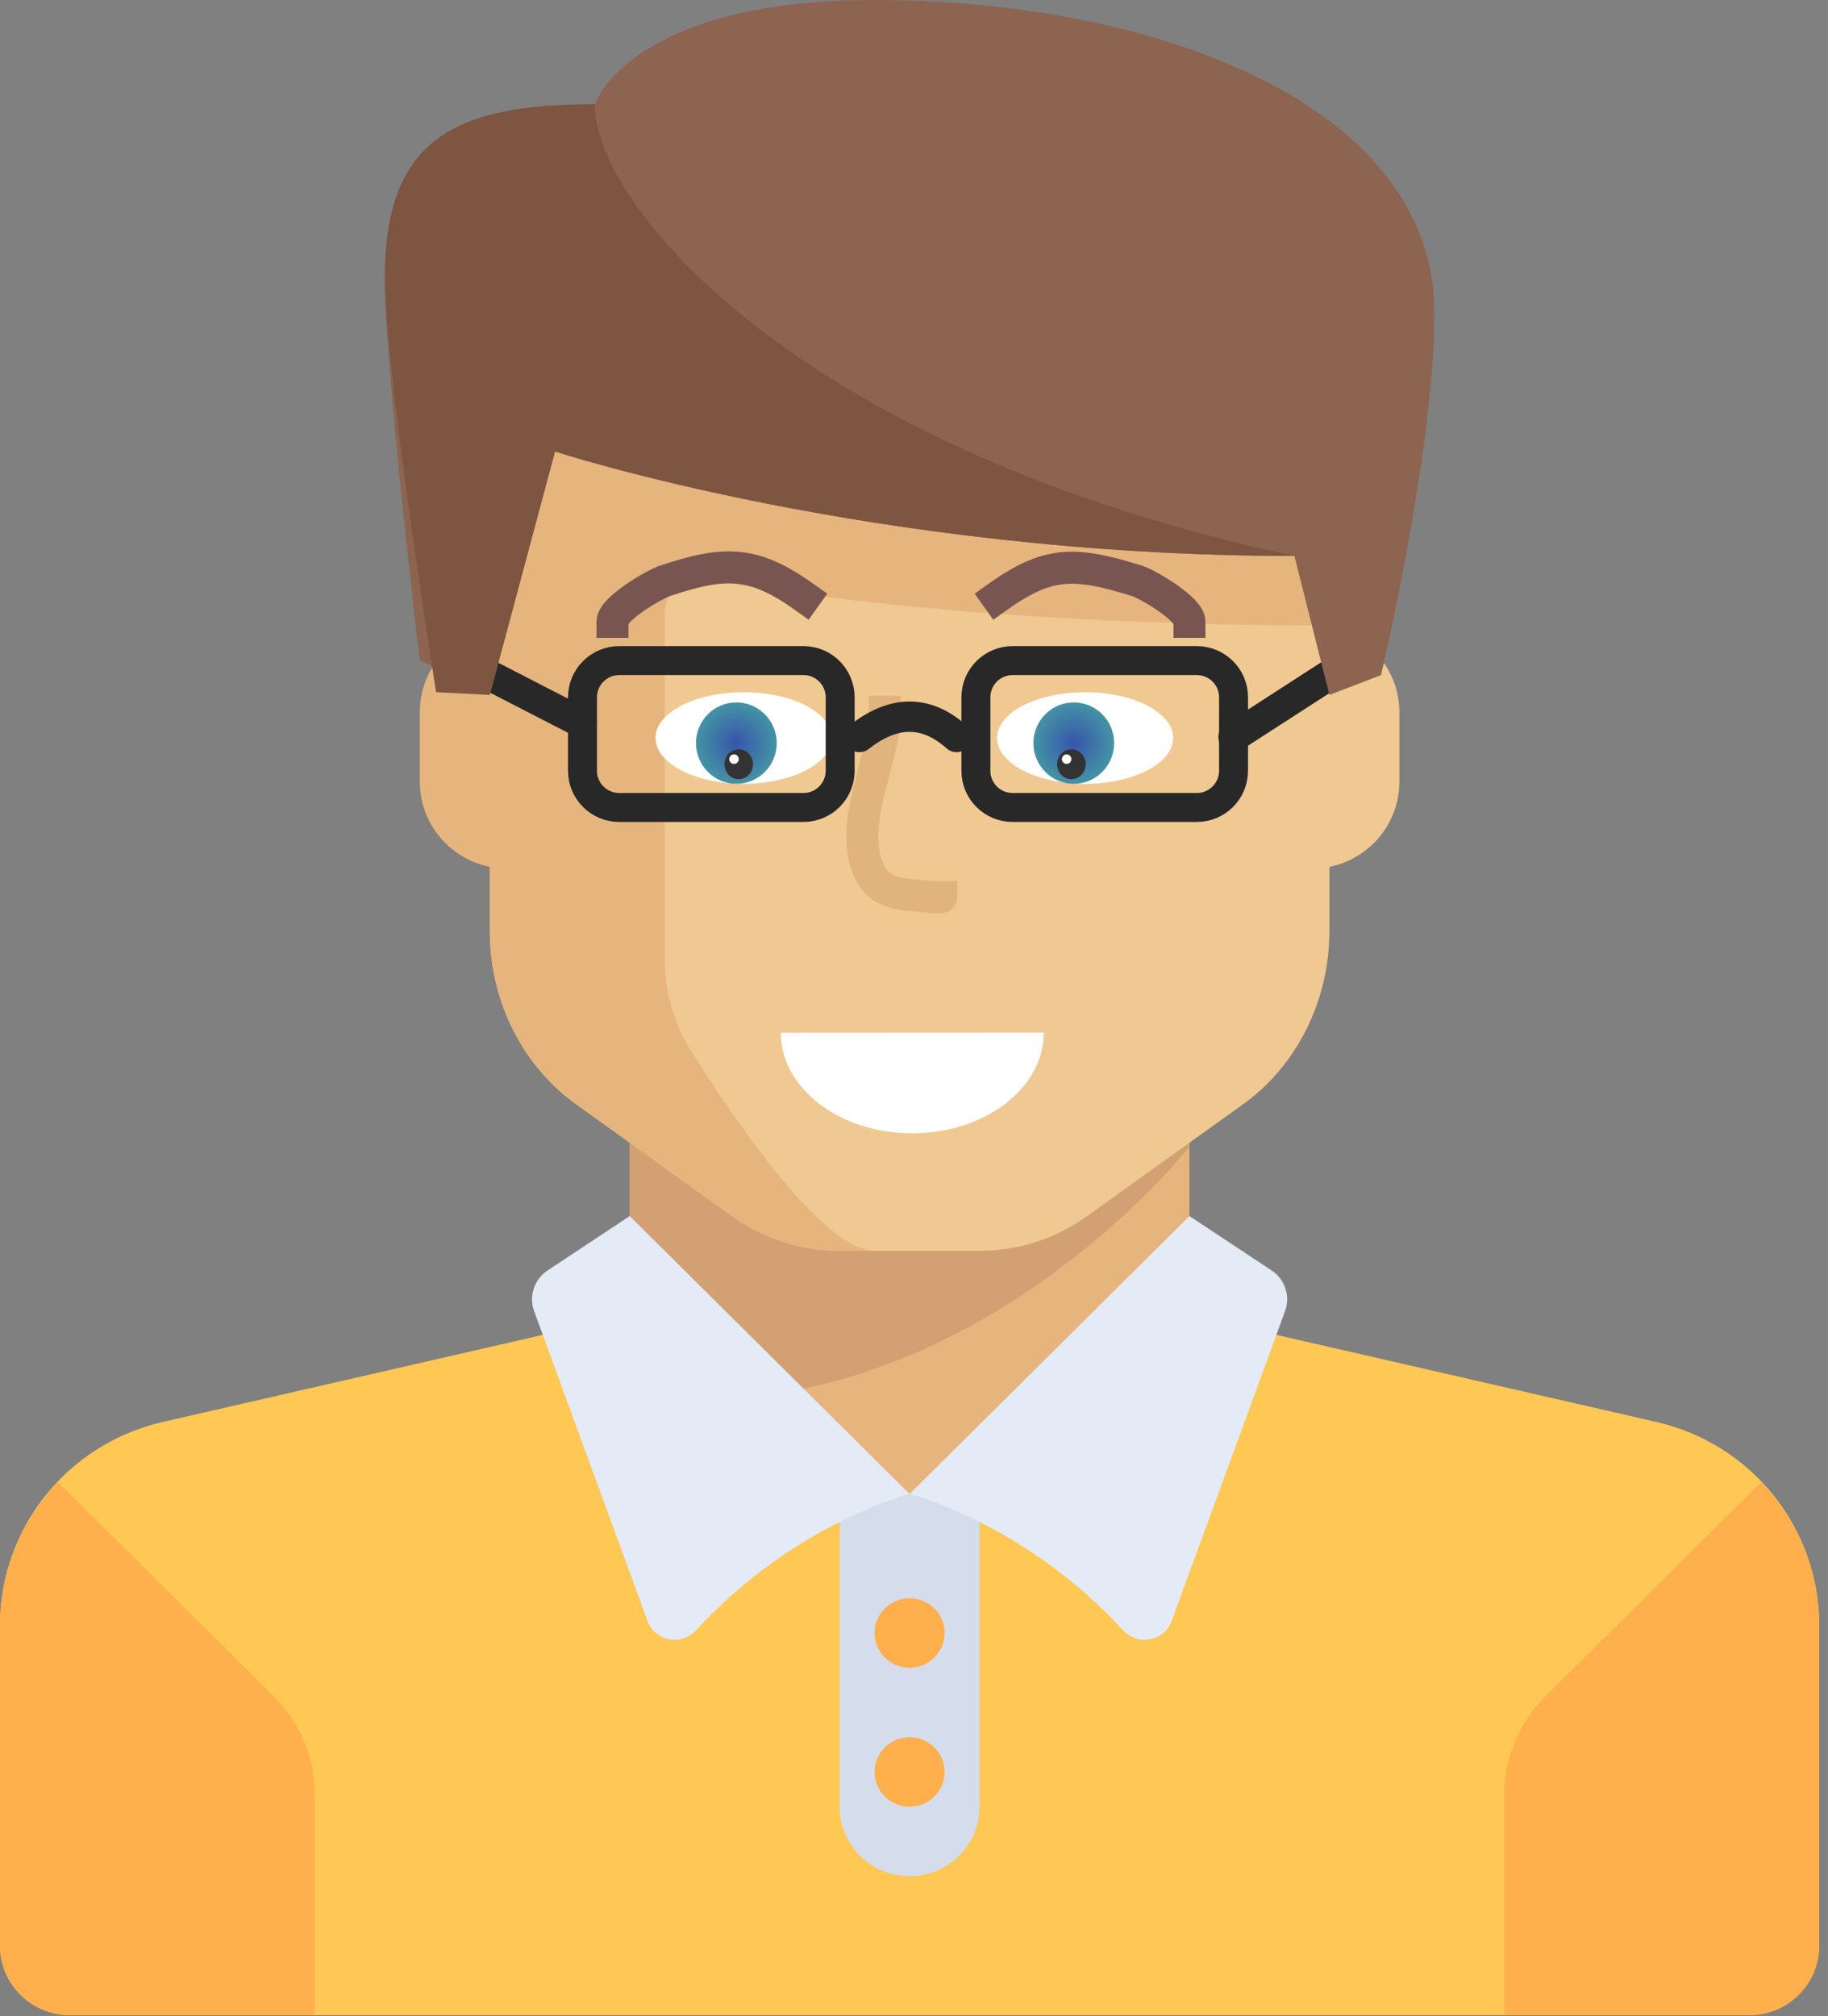 <?xml version="1.0" encoding="UTF-8" standalone="no"?><!DOCTYPE svg PUBLIC "-//W3C//DTD SVG 1.1//EN" "http://www.w3.org/Graphics/SVG/1.1/DTD/svg11.dtd"><svg width="100%" height="100%" viewBox="0 0 156 172" version="1.1" xmlns="http://www.w3.org/2000/svg" xmlns:xlink="http://www.w3.org/1999/xlink" xml:space="preserve" xmlns:serif="http://www.serif.com/" style="fill-rule:evenodd;clip-rule:evenodd;stroke-linecap:square;stroke-miterlimit:1.5;"><rect x="0" y="0" width="156" height="172" fill="#808080" stroke="none"/><g id="mentor"><path d="M77.623,106.7l-63.738,14.602c-8.127,1.862 -13.885,9.047 -13.885,17.328l0,27.347c0,3.274 2.673,5.928 5.971,5.928l143.305,0c3.298,0 5.971,-2.654 5.971,-5.928l0,-27.347c0,-8.281 -5.758,-15.466 -13.885,-17.328l-63.739,-14.602Z" style="fill:#ffc855;fill-rule:nonzero;"/><rect x="53.74" y="94.844" width="47.768" height="32.603" style="fill:#e6b47d;"/><path d="M53.74,94.844l0,24.196c28.252,3.67 47.768,-21.231 47.768,-21.231l0,-2.965l-47.768,0Z" style="fill:#d2a073;fill-rule:nonzero;"/><path d="M113.45,53.499l0,-17.932l-71.653,0l0,43.832c0,5.946 2.763,11.499 7.363,14.797l13.274,9.517c2.716,1.947 5.908,2.987 9.173,2.987l12.034,0c3.264,0 6.456,-1.039 9.171,-2.987l13.275,-9.517c4.6,-3.298 7.363,-8.851 7.363,-14.797l0,-5.451c3.406,-0.686 5.971,-3.676 5.971,-7.26l0,-5.928c0,-3.585 -2.564,-6.575 -5.971,-7.261Z" style="fill:#f0c891;fill-rule:nonzero;"/><path d="M60.222,49.411c9.925,1.722 27.66,3.939 53.228,3.939l0,-17.783l-71.653,0l0,17.932c-3.407,0.686 -5.971,3.676 -5.971,7.261l0,5.927c0,3.585 2.564,6.575 5.971,7.261l0,5.451c0,5.946 2.763,11.498 7.363,14.796l13.274,9.518c2.716,1.947 5.908,2.987 9.173,2.987l3.031,0c-4.358,0 -11.897,-11.053 -15.652,-17.024c-1.483,-2.358 -2.261,-5.064 -2.261,-7.844l0,-29.503c0,-1.846 1.665,-3.236 3.497,-2.918Z" style="fill:#e6b47d;fill-rule:nonzero;"/><g><path d="M23.372,144.722l-18.417,-18.284c-3.069,3.218 -4.955,7.51 -4.955,12.192l0,27.348c0,3.274 2.673,5.927 5.971,5.927l20.899,0l0,-18.8c0,-3.144 -1.258,-6.159 -3.498,-8.383Z" style="fill:#ffaf4b;fill-rule:nonzero;"/><path d="M131.875,144.722l18.417,-18.284c3.07,3.218 4.956,7.51 4.956,12.192l0,27.348c0,3.274 -2.674,5.927 -5.971,5.927l-20.899,0l0,-18.8c-0.001,-3.144 1.257,-6.159 3.497,-8.383Z" style="fill:#ffaf4b;fill-rule:nonzero;"/></g><path d="M77.623,160.05c-3.297,0 -5.971,-2.654 -5.971,-5.928l0,-26.675l11.942,0l0,26.675c0.001,3.274 -2.672,5.928 -5.971,5.928Z" style="fill:#d5dcec;fill-rule:nonzero;"/><g><path d="M53.74,103.736l23.884,23.711c0,0 -9.743,2.419 -18.229,11.623c-1.251,1.357 -3.499,0.945 -4.133,-0.784c-2.543,-6.94 -7.699,-21.027 -9.68,-26.438c-0.469,-1.284 0.007,-2.717 1.152,-3.475l7.006,-4.637Z" style="fill:#e4eaf6;fill-rule:nonzero;"/><path d="M101.508,103.736l-23.885,23.711c0,0 9.743,2.419 18.229,11.623c1.251,1.357 3.499,0.945 4.133,-0.784c2.543,-6.94 7.7,-21.027 9.68,-26.438c0.47,-1.284 -0.006,-2.717 -1.151,-3.475l-7.006,-4.637Z" style="fill:#e4eaf6;fill-rule:nonzero;"/></g><g><ellipse cx="77.623" cy="151.158" rx="2.986" ry="2.964" style="fill:#ffaf4b;"/><ellipse cx="77.623" cy="139.303" rx="2.986" ry="2.964" style="fill:#ffaf4b;"/></g><path d="M66.629,88.095c0.002,4.745 5.029,8.588 11.227,8.585c6.198,-0.003 11.221,-3.852 11.219,-8.597l-11.223,0.006l-11.223,0.006Z" style="fill:#fff;"/><g id="eye"><ellipse cx="63.457" cy="62.956" rx="7.516" ry="3.906" style="fill:#fff;"/><ellipse cx="62.84" cy="63.39" rx="3.447" ry="3.472" style="fill:url(#_Radial1);"/><ellipse cx="63.043" cy="65.194" rx="1.217" ry="1.275" style="fill:#333;"/><ellipse cx="62.638" cy="64.76" rx="0.406" ry="0.407" style="fill:#fff;"/></g><path d="M52.268,53.046c0,-1.123 3.587,-3.196 4.464,-3.49c5.205,-1.746 7.622,-1.688 11.958,1.406" style="fill:none;stroke:#785550;stroke-width:2.73px;"/><path d="M101.508,53.046c0,-1.123 -3.582,-3.214 -4.464,-3.49c-5.381,-1.681 -7.623,-1.688 -11.959,1.406" style="fill:none;stroke:#785550;stroke-width:2.73px;"/><g id="eye1" serif:id="eye"><ellipse cx="92.601" cy="62.956" rx="7.516" ry="3.906" style="fill:#fff;"/><ellipse cx="91.635" cy="63.39" rx="3.447" ry="3.472" style="fill:url(#_Radial2);"/><ellipse cx="91.432" cy="65.194" rx="1.217" ry="1.275" style="fill:#333;"/><ellipse cx="91.026" cy="64.76" rx="0.406" ry="0.407" style="fill:#fff;"/></g><path d="M75.515,60.728c0,4.035 -3.018,9.079 -1.501,13.206c0.779,2.119 2.371,2.32 4.228,2.455c0.293,0.021 2.084,0.267 2.084,0.13" style="fill:none;stroke:#e2b47d;stroke-width:2.73px;"/><g id="glasses"><path d="M105.27,59.485c0,-1.729 -1.404,-3.133 -3.133,-3.133l-15.724,0c-1.729,0 -3.132,1.404 -3.132,3.133l0,6.265c0,1.729 1.403,3.132 3.132,3.132l15.724,0c1.729,0 3.133,-1.403 3.133,-3.132l0,-6.265Z" style="fill:none;stroke:#282828;stroke-width:2.47px;stroke-linecap:round;stroke-linejoin:round;"/><path d="M105.27,62.867l10.088,-6.515" style="fill:none;stroke:#282828;stroke-width:2.59px;stroke-linecap:round;stroke-linejoin:round;"/><path d="M71.699,59.485c0,-1.729 -1.404,-3.133 -3.133,-3.133l-15.724,0c-1.729,0 -3.133,1.404 -3.133,3.133l0,6.265c0,1.729 1.404,3.132 3.133,3.132l15.724,0c1.729,0 3.133,-1.403 3.133,-3.132l0,-6.265Z" style="fill:none;stroke:#282828;stroke-width:2.47px;stroke-linecap:round;stroke-linejoin:round;"/><path d="M73.346,62.867c2.937,-2.307 5.699,-2.307 8.288,0" style="fill:none;stroke:#282828;stroke-width:2.59px;stroke-linecap:round;stroke-linejoin:round;"/><path d="M49.637,61.653l-12.42,-6.387" style="fill:none;stroke:#282828;stroke-width:2.59px;stroke-linecap:round;stroke-linejoin:round;"/></g><path d="M74.638,0c-20.898,0 -23.884,8.892 -23.884,8.892c-11.942,0 -17.913,2.964 -17.913,14.819c0,7.966 2.985,32.603 2.985,32.603l5.971,2.964l5.565,-20.763c0,0 27.276,8.907 63.102,8.907l2.986,11.856l4.404,-1.687c0,0 4.553,-19.061 4.553,-30.916c-0.001,-17.783 -23.885,-26.675 -47.769,-26.675Z" style="fill:#8c6450;fill-rule:nonzero;"/><path d="M50.754,8.892c-11.942,0 -17.913,2.964 -17.913,14.819c0,7.966 4.376,35.338 4.376,35.338l4.58,0.229l5.565,-20.763c0,0 27.276,8.907 63.102,8.907c-41.797,-8.891 -59.71,-29.639 -59.71,-38.53Z" style="fill:#7d5541;fill-rule:nonzero;"/></g><defs><radialGradient id="_Radial1" cx="0" cy="0" r="1" gradientUnits="userSpaceOnUse" gradientTransform="matrix(3.447,0,0,3.447,62.84,63.39)"><stop offset="0" style="stop-color:#3855ab;stop-opacity:1"/><stop offset="1" style="stop-color:#4493a5;stop-opacity:1"/></radialGradient><radialGradient id="_Radial2" cx="0" cy="0" r="1" gradientUnits="userSpaceOnUse" gradientTransform="matrix(3.447,0,0,3.447,91.635,63.39)"><stop offset="0" style="stop-color:#3855ab;stop-opacity:1"/><stop offset="1" style="stop-color:#4493a5;stop-opacity:1"/></radialGradient></defs></svg>
